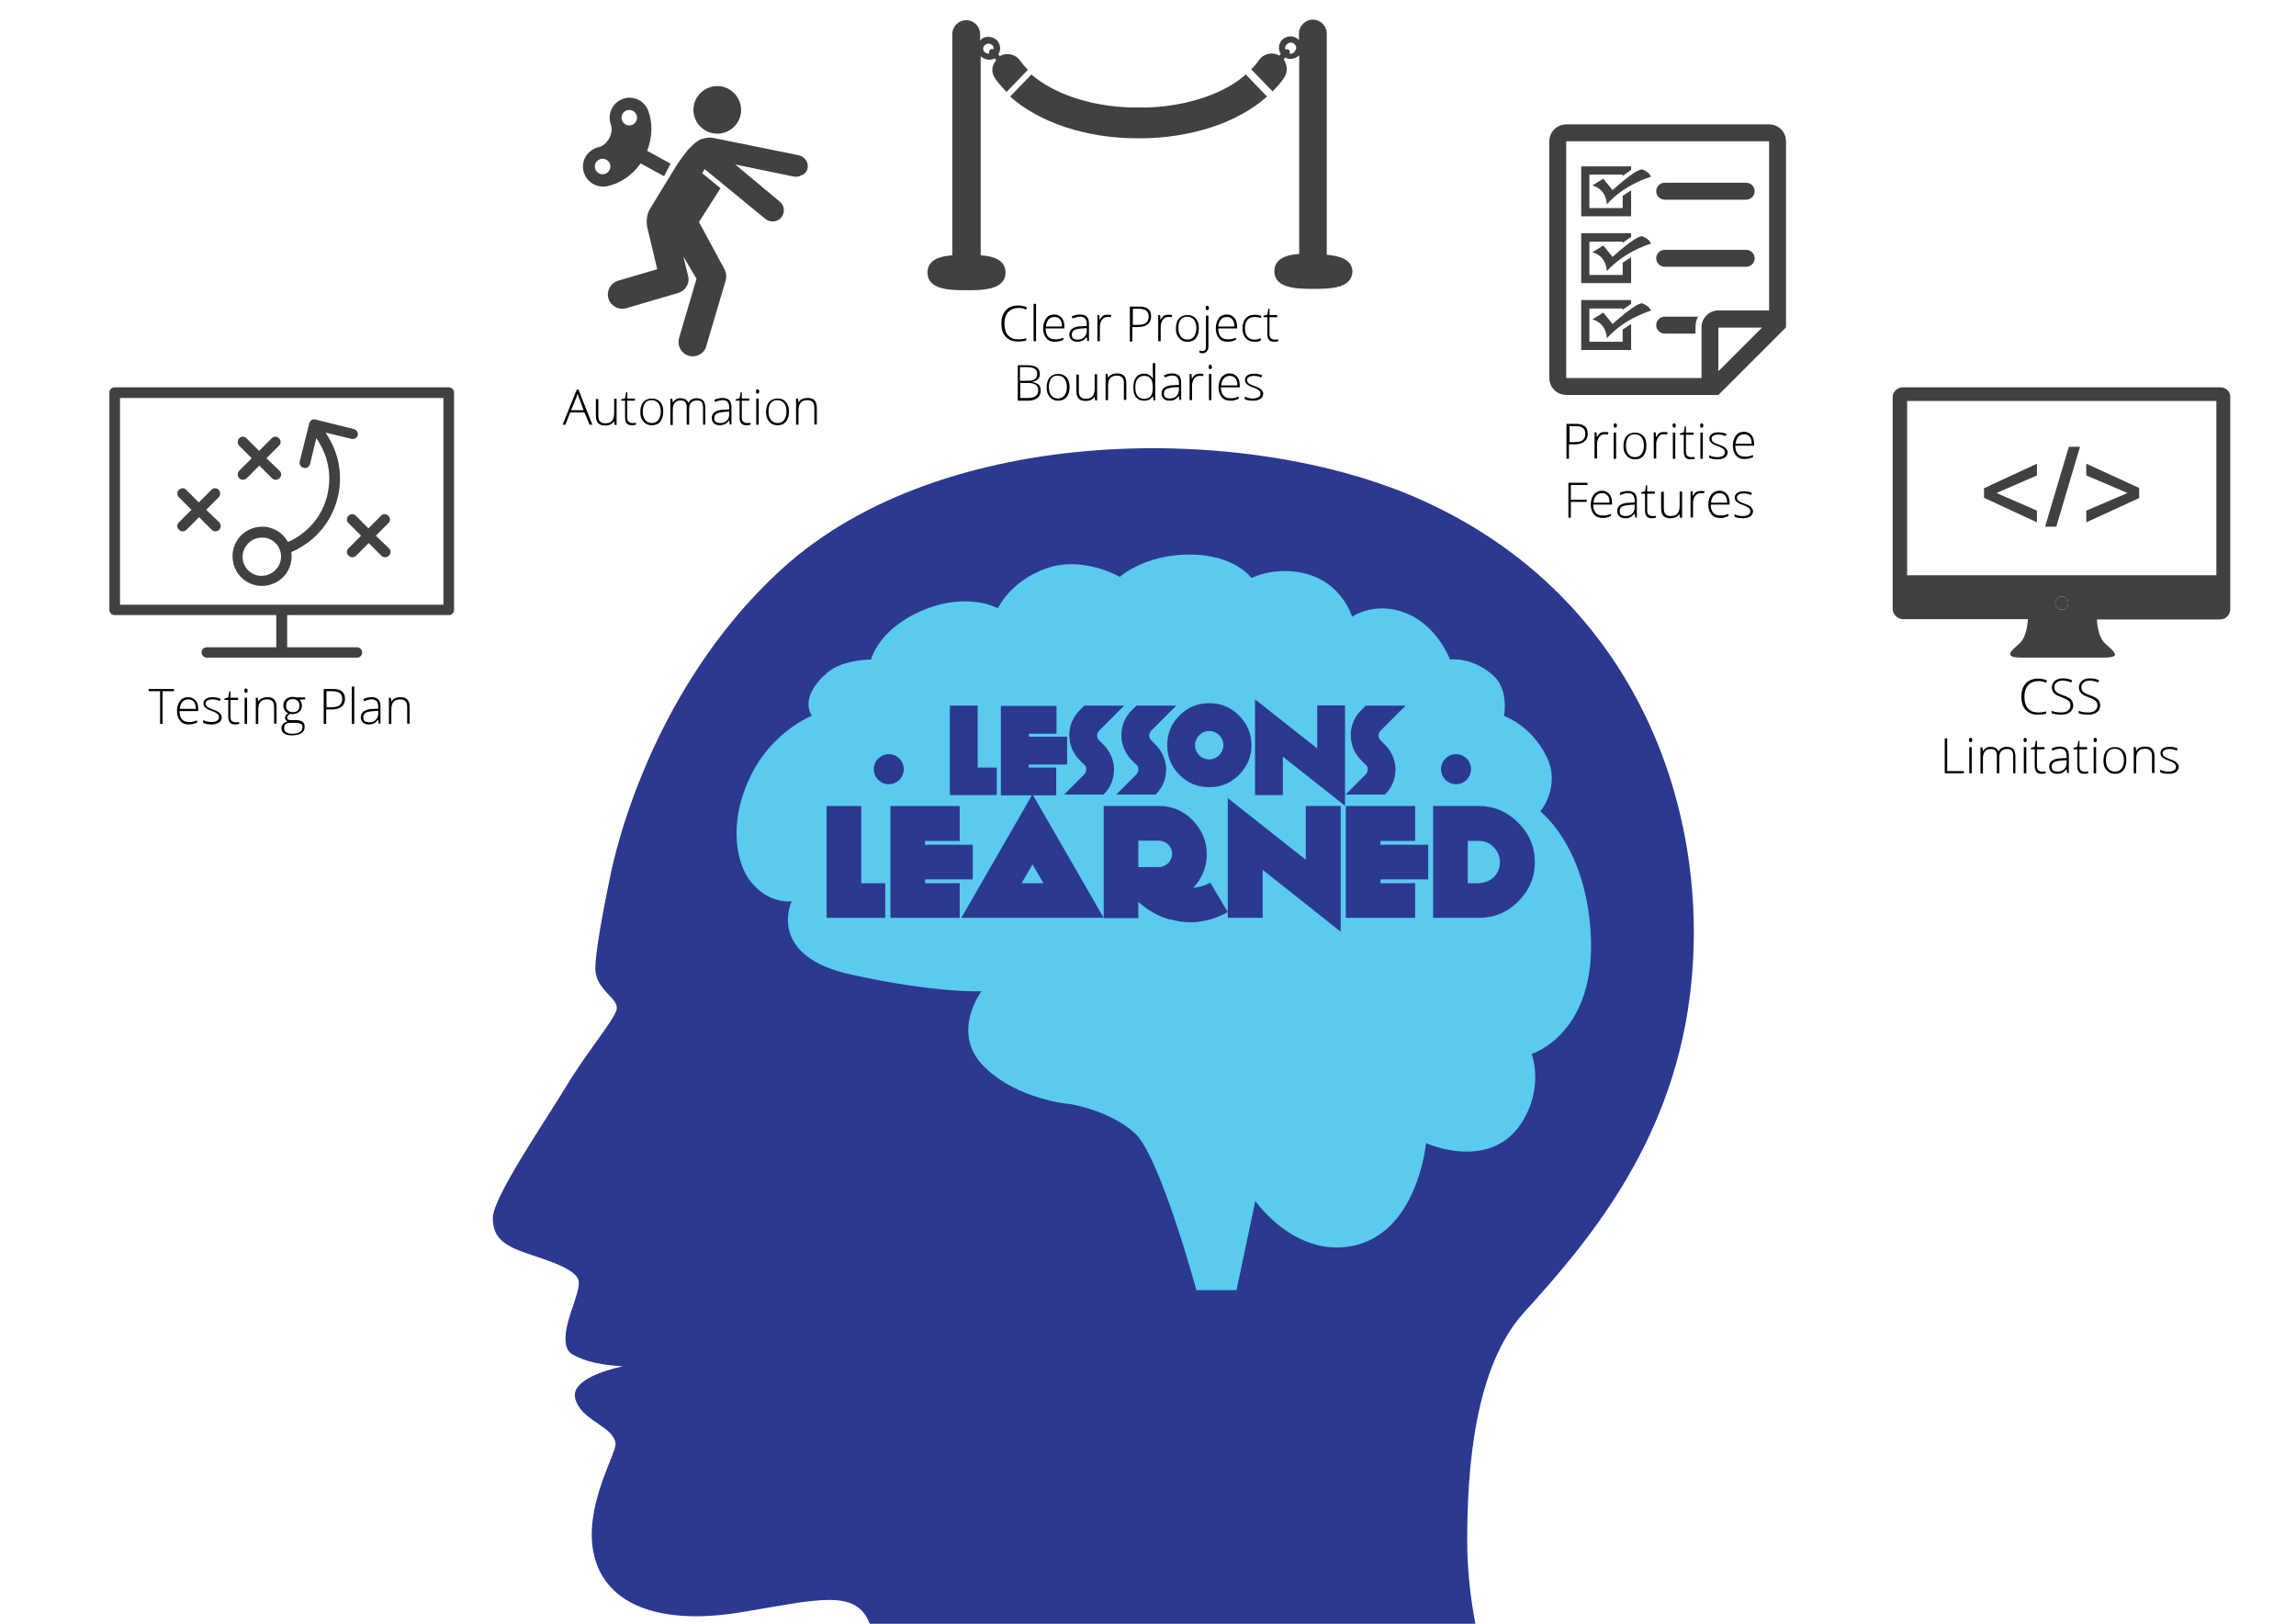 <?xml version="1.0" encoding="utf-8"?>
<!-- Generator: Adobe Illustrator 17.1.0, SVG Export Plug-In . SVG Version: 6.00 Build 0)  -->
<!DOCTYPE svg PUBLIC "-//W3C//DTD SVG 1.1//EN" "http://www.w3.org/Graphics/SVG/1.1/DTD/svg11.dtd">
<svg version="1.1" id="Layer_1" xmlns="http://www.w3.org/2000/svg" xmlns:xlink="http://www.w3.org/1999/xlink" x="0px" y="0px"
	 viewBox="0 0 841.9 595.3" enable-background="new 0 0 841.9 595.3" xml:space="preserve">
<ellipse fill="#5BCAEF" cx="417.3" cy="353.1" rx="178.9" ry="176"/>
<path fill="#2B3990" d="M318.9,595.3H541c-1.8-9.4-3-19.6-3-30.5c0-25.6,2.5-63.5,20.9-83.7c23-25.3,53.5-61.1,60.6-114.9
	c8.8-66.9-18.3-147.1-98.5-183c-63.4-28.4-175.3-28.4-234.3,25.4c-51.5,46.9-63.1,113.5-63.1,113.5s-5.3,24.7-5.3,33
	c0,7.9,8.8,10.9,7.8,15c-1,4-10.9,15.6-18.5,28.2c-7.6,12.6-26.9,40.7-26.9,48.2c0,7.6,4.5,10.4,13.6,13.4c9.1,3,16.1,5.5,17.7,9.1
	c1.5,3.5-4.3,13.6-4.6,20.8c-0.3,6.1,2,6.8,6.6,8.6c5.7,2.2,14.5,2.5,14.5,2.5s-19.5,3.7-17.6,11.7c2,8.3,13.8,10,14.8,16.5
	c0.5,3.3-9.9,20-8.6,36.4c1.8,21.3,22,30.8,54,25.7C299.6,586.5,314,582.2,318.9,595.3z M290.3,330.4c0,0-8.3,1.4-15.2-7.4
	c-4.9-6.2-8.5-21.4,0.5-39.2c8-15.9,22.1-21.4,22.1-21.4s-5.2-6.6,5.8-15.9c5.7-4.8,15.9-4.7,15.9-4.7s2.5-10.6,17.7-17.5
	c17.3-7.8,28.8-1.3,28.8-1.3s4.6-10.1,18-14.7c13.4-4.6,26.7,3.2,26.7,3.2s9-8.2,25.6-8.2c16.6,0,22.7,8.6,22.7,8.6s10-5.1,22.1-0.9
	c11.5,4,14.8,15.1,14.8,15.1s8.3-5.9,19.8-1.3c11.5,4.6,16.1,17,16.1,17s7.9-1.2,15.8,5.8c5.9,5.2,4,14.9,4,14.9s9.8,3.2,15.6,14.9
	c5.4,10.9-2.3,20.1-2.3,20.1s16.1,12,18.4,43.3c2.8,38.2-21.6,45.6-21.6,45.6s4.8,12.1-3.7,25.3c-11.6,18-35,7.4-35,7.4
	s-3.1,33.5-27.6,37.8c-21,3.7-35-16.6-35-16.6l-6.9,32.7h-14.7c0,0-13.4-49.3-22.6-57.6c-9.2-8.3-23.5-10.6-23.5-10.6
	s-19.3-1.4-31.8-13.8c-12.4-12.4-0.9-27.6-0.9-27.6s-15.7,0.9-47.4-6C280.6,350.6,290.3,330.4,290.3,330.4z"/>
<g>
	<g>
		<path fill="#2B3990" d="M365.5,291.5h-17.2v-32.8h10.2v22.7h7V291.5z"/>
		<path fill="#2B3990" d="M391.2,280.3h-14v1.1h10.1v10.2H367v-32.8h20.4v10.2h-10.1v1.1h14V280.3z"/>
		<path fill="#2B3990" d="M412.2,258.7l-9.1,9.1c-0.4,0.4-0.6,1-0.8,1.5v0.3c0,0.7,0.2,1.4,0.8,1.9l1.6,1.6c2.4,2.4,3.6,5.4,3.8,8.5
			v0.5c0,3.3-1.2,6.6-3.8,9.1l-0.1,0.1h-14.4l7.3-7.3c0.5-0.5,0.8-1.2,0.8-1.9v-0.3c0-0.6-0.3-1.2-0.8-1.5l-1.6-1.6
			c-2.5-2.5-3.8-5.8-3.8-9.1V269c0.1-3.1,1.4-6.2,3.7-8.5l1.8-1.8H412.2z"/>
		<path fill="#2B3990" d="M431.3,258.7l-9.1,9.1c-0.4,0.4-0.6,1-0.8,1.5v0.3c0,0.7,0.2,1.4,0.8,1.9l1.6,1.6c2.4,2.4,3.6,5.4,3.8,8.5
			v0.5c0,3.3-1.2,6.6-3.8,9.1l-0.1,0.1h-14.4l7.3-7.3c0.5-0.5,0.8-1.2,0.8-1.9v-0.3c0-0.6-0.3-1.2-0.8-1.5l-1.6-1.6
			c-2.5-2.5-3.8-5.8-3.8-9.1V269c0.1-3.1,1.4-6.2,3.7-8.5l1.8-1.8H431.3z"/>
		<path fill="#2B3990" d="M454.3,284.1c-3,3-6.6,4.5-10.9,4.5s-7.9-1.5-10.9-4.5s-4.5-6.6-4.5-10.9s1.5-7.9,4.5-10.9
			s6.6-4.5,10.9-4.5s7.9,1.5,10.9,4.5c3,3,4.6,6.6,4.6,10.9S457.3,281.1,454.3,284.1z M443.4,268c-2.9,0-5.2,2.4-5.2,5.2
			c0,2.9,2.3,5.2,5.2,5.2c2.9,0,5.2-2.4,5.2-5.2C448.6,270.3,446.2,268,443.4,268z"/>
		<path fill="#2B3990" d="M493.3,295.5l-22.9-18.1v14.1h-10.2v-35.1l22.8,18v-15.8h10.2V295.5z"/>
		<path fill="#2B3990" d="M515.4,258.7l-9.1,9.1c-0.4,0.4-0.6,1-0.8,1.5v0.3c0,0.7,0.2,1.4,0.8,1.9l1.6,1.6c2.4,2.4,3.6,5.4,3.8,8.5
			v0.5c0,3.3-1.2,6.6-3.8,9.1l-0.1,0.1h-14.4l7.3-7.3c0.5-0.5,0.8-1.2,0.8-1.9v-0.3c0-0.6-0.3-1.2-0.8-1.5l-1.6-1.6
			c-2.5-2.5-3.8-5.8-3.8-9.1V269c0.1-3.1,1.4-6.2,3.7-8.5l1.8-1.8H515.4z"/>
		<path fill="#2B3990" d="M324.6,336.5h-21.5v-41h12.7v28.3h8.8V336.5z"/>
		<path fill="#2B3990" d="M356.7,322.4h-17.5v1.4h12.7v12.7h-25.4v-41h25.4v12.8h-12.7v1.4h17.5V322.4z"/>
		<path fill="#2B3990" d="M352.5,336.5l26.1-45.3l26.1,45.3H352.5z M382.6,323.8l-4-6.9l-4,6.9H382.6z"/>
		<path fill="#2B3990" d="M450.2,334.4c-3.4,1.9-7,3.1-10.6,3.5c-1,0.2-2.1,0.2-3.1,0.2c-2.4,0-4.8-0.3-7.1-1l-0.1,0.1
			c-4.3-1.1-8.4-3.4-11.8-6.5h-0.1v5.9h-12.7v-41.1h20.2c4.9,0,9,1.7,12.4,5.2s5.2,7.6,5.2,12.5c0,4.8-1.9,9.1-5,12.3
			c2.2-0.2,4.3-0.8,6.3-1.9L450.2,334.4z M424.9,308.2h-7.5v9.7h7.5c2.6,0,4.9-2.2,4.9-4.9C429.8,310.4,427.6,308.2,424.9,308.2z"/>
		<path fill="#2B3990" d="M491.5,341.5L463,318.9v17.6h-12.8v-43.9l28.6,22.6v-19.7h12.8V341.5z"/>
		<path fill="#2B3990" d="M523.7,322.4h-17.5v1.4h12.7v12.7h-25.4v-41h25.4v12.8h-12.7v1.4h17.5V322.4z"/>
		<path fill="#2B3990" d="M556.7,330.5c-4,4-8.8,6-14.5,6h-16.7v-41h16.7c5.6,0,10.4,2,14.5,6.1c4,4,6.1,8.8,6.1,14.5
			C562.8,321.7,560.7,326.5,556.7,330.5z M550,316.1c0-2-0.7-3.8-2.2-5.4c-1.4-1.6-3.3-2.4-5.6-2.4h-4v15.5h1.3
			c2.9,0.1,5.9,0.1,8.3-2.3C549.4,319.9,550,318,550,316.1z"/>
	</g>
	<g>
		<circle fill="#2B3990" cx="533.9" cy="282" r="5.5"/>
	</g>
	<g>
		<circle fill="#2B3990" cx="325.9" cy="282" r="5.5"/>
	</g>
</g>
<g>
	<g>
		<path fill="#414042" d="M648.7,45.6h-74.4c-3.4,0-6.2,2.8-6.2,6.2v86.8c0,3.4,2.8,6.2,6.2,6.2h55.8l24.8-24.8V51.8
			C654.9,48.4,652.2,45.6,648.7,45.6z M630.1,136.1v-16h16L630.1,136.1z M648.7,113.8h-18.6c-3.4,0-6.2,2.8-6.2,6.2v18.6h-49.6V51.8
			h74.4V113.8z"/>
		<g>
			<path fill="#414042" d="M607.3,70.1c0-1.7,1.4-3.1,3.1-3.1h29.9c1.7,0,3.1,1.4,3.1,3.1c0,1.7-1.4,3.1-3.1,3.1h-29.9
				C608.7,73.2,607.3,71.8,607.3,70.1z"/>
			<g>
				<path fill="#414042" d="M589.2,74.9c0,0,0-5.5-5.3-6.9l4-2.5l3.4,4.2c0,0,8-7.4,10.7-7.6c0,0,2.5,0.6,3.4,2.7
					C605.4,64.8,595.9,67.4,589.2,74.9z"/>
				<path fill="#414042" d="M598.1,62.3V61h-18.3v18.3h18.3v-9.5c-1,0.6-2,1.3-3.1,2v4.5h-12.2V64H595v0.5
					C596,63.8,597.1,63,598.1,62.3z"/>
			</g>
		</g>
		<g>
			<path fill="#414042" d="M607.3,94.7c0-1.7,1.4-3.1,3.1-3.1h29.9c1.7,0,3.1,1.4,3.1,3.1c0,1.7-1.4,3.1-3.1,3.1h-29.9
				C608.7,97.8,607.3,96.4,607.3,94.7z"/>
			<g>
				<path fill="#414042" d="M589.2,99.4c0,0,0-5.5-5.3-6.9l4-2.5l3.4,4.2c0,0,8-7.4,10.7-7.6c0,0,2.5,0.6,3.4,2.7
					C605.4,89.3,595.9,92,589.2,99.4z"/>
				<path fill="#414042" d="M598.1,86.9v-1.4h-18.3v18.3h18.3v-9.5c-1,0.6-2,1.3-3.1,2v4.5h-12.2V88.6H595v0.5
					C596,88.3,597.1,87.5,598.1,86.9z"/>
			</g>
		</g>
		<path fill="#414042" d="M589.2,124c0,0,0-5.5-5.3-6.9l4-2.5l3.4,4.2c0,0,8-7.4,10.7-7.6c0,0,2.5,0.6,3.4,2.7
			C605.4,113.9,595.9,116.5,589.2,124z"/>
		<path fill="#414042" d="M598.1,111.4v-1.4h-18.3v18.3h18.3v-9.5c-1,0.6-2,1.3-3.1,2v4.5h-12.2v-12.2H595v0.5
			C596,112.8,597.1,112.1,598.1,111.4z"/>
		<path fill="#414042" d="M622.6,116.1h-12.2c-1.7,0-3.1,1.4-3.1,3.1c0,1.7,1.4,3.1,3.1,3.1h11.3V120
			C621.7,118.6,622,117.3,622.6,116.1z"/>
	</g>
	<g>
		<path d="M582.2,159c0,1.2-0.4,2.2-1.3,2.9s-2,1-3.6,1h-2v5.3h-0.9v-12.8h3.1C580.7,155.3,582.2,156.5,582.2,159z M575.4,162.1h1.8
			c1.4,0,2.5-0.2,3.1-0.7s1-1.3,1-2.3c0-1-0.3-1.7-0.9-2.2s-1.6-0.7-2.8-0.7h-2.1V162.1z"/>
		<path d="M588.5,158.4c0.4,0,0.8,0,1.3,0.1l-0.2,0.8c-0.4-0.1-0.8-0.1-1.2-0.1c-0.8,0-1.5,0.3-2,1s-0.8,1.6-0.8,2.6v5.3h-0.9v-9.6
			h0.7l0.1,1.7h0.1c0.4-0.7,0.8-1.2,1.3-1.5S587.9,158.4,588.5,158.4z"/>
		<path d="M591.7,156c0-0.6,0.2-0.8,0.6-0.8c0.2,0,0.3,0.1,0.4,0.2c0.1,0.1,0.2,0.4,0.2,0.6c0,0.3-0.1,0.5-0.2,0.6
			c-0.1,0.2-0.2,0.2-0.4,0.2C591.8,156.8,591.7,156.5,591.7,156z M592.6,168.2h-0.9v-9.6h0.9V168.2z"/>
		<path d="M603.7,163.4c0,1.6-0.4,2.8-1.1,3.7s-1.8,1.3-3.1,1.3c-0.8,0-1.6-0.2-2.2-0.6s-1.1-1-1.5-1.7s-0.5-1.6-0.5-2.6
			c0-1.6,0.4-2.8,1.1-3.6s1.8-1.3,3.1-1.3c1.3,0,2.3,0.4,3.1,1.3C603.4,160.6,603.7,161.8,603.7,163.4z M596.2,163.4
			c0,1.3,0.3,2.3,0.9,3.1c0.6,0.7,1.4,1.1,2.4,1.1s1.9-0.4,2.4-1.1s0.9-1.8,0.9-3.1c0-1.3-0.3-2.3-0.9-3.1c-0.6-0.7-1.4-1.1-2.5-1.1
			s-1.9,0.4-2.4,1.1C596.5,161,596.2,162.1,596.2,163.4z"/>
		<path d="M610.2,158.4c0.4,0,0.8,0,1.3,0.1l-0.2,0.8c-0.4-0.1-0.8-0.1-1.2-0.1c-0.8,0-1.5,0.3-2,1s-0.8,1.6-0.8,2.6v5.3h-0.9v-9.6
			h0.7l0.1,1.7h0.1c0.4-0.7,0.8-1.2,1.3-1.5S609.5,158.4,610.2,158.4z"/>
		<path d="M613.3,156c0-0.6,0.2-0.8,0.6-0.8c0.2,0,0.3,0.1,0.4,0.2c0.1,0.1,0.2,0.4,0.2,0.6c0,0.3-0.1,0.5-0.2,0.6
			c-0.1,0.2-0.2,0.2-0.4,0.2C613.5,156.8,613.3,156.5,613.3,156z M614.3,168.2h-0.9v-9.6h0.9V168.2z"/>
		<path d="M620,167.6c0.6,0,1,0,1.4-0.1v0.7c-0.4,0.1-0.9,0.2-1.5,0.2c-0.8,0-1.5-0.2-1.9-0.7s-0.6-1.2-0.6-2.1v-6.2h-1.4v-0.5
			l1.4-0.4l0.4-2.2h0.4v2.3h2.8v0.8h-2.8v6c0,0.7,0.1,1.3,0.4,1.6S619.4,167.6,620,167.6z"/>
		<path d="M623.4,156c0-0.6,0.2-0.8,0.6-0.8c0.2,0,0.3,0.1,0.4,0.2c0.1,0.1,0.2,0.4,0.2,0.6c0,0.3-0.1,0.5-0.2,0.6
			c-0.1,0.2-0.2,0.2-0.4,0.2C623.6,156.8,623.4,156.5,623.4,156z M624.4,168.2h-0.9v-9.6h0.9V168.2z"/>
		<path d="M633.5,165.7c0,0.9-0.3,1.5-1,2s-1.6,0.7-2.8,0.7c-1.3,0-2.3-0.2-3-0.6v-0.9c1,0.5,2,0.7,3,0.7c0.9,0,1.7-0.2,2.1-0.5
			s0.7-0.7,0.7-1.3c0-0.5-0.2-0.9-0.6-1.2c-0.4-0.3-1-0.7-1.9-1c-1-0.3-1.6-0.6-2-0.9s-0.7-0.5-0.9-0.8s-0.3-0.7-0.3-1.1
			c0-0.7,0.3-1.3,0.9-1.7c0.6-0.4,1.4-0.6,2.5-0.6c1,0,2,0.2,2.9,0.6l-0.3,0.8c-0.9-0.4-1.8-0.6-2.6-0.6c-0.8,0-1.4,0.1-1.9,0.4
			s-0.7,0.6-0.7,1.1c0,0.5,0.2,0.9,0.5,1.2c0.4,0.3,1,0.6,2.1,1c0.9,0.3,1.5,0.6,1.9,0.8s0.7,0.5,0.9,0.8S633.5,165.3,633.5,165.7z"
			/>
		<path d="M639.8,168.3c-1.4,0-2.5-0.4-3.2-1.3c-0.8-0.9-1.2-2.1-1.2-3.6c0-1.5,0.4-2.7,1.1-3.7s1.8-1.4,3-1.4c1.1,0,2,0.4,2.7,1.2
			s1,1.9,1,3.2v0.7h-6.9c0,1.3,0.3,2.3,0.9,3c0.6,0.7,1.5,1,2.6,1c0.5,0,1,0,1.4-0.1c0.4-0.1,0.9-0.2,1.6-0.5v0.8
			c-0.5,0.2-1,0.4-1.5,0.5S640.4,168.3,639.8,168.3z M639.6,159.2c-0.9,0-1.7,0.3-2.2,0.9s-0.9,1.5-1,2.6h5.9c0-1.1-0.2-2-0.7-2.6
			S640.4,159.2,639.6,159.2z"/>
		<path d="M576,189.8h-0.9v-12.8h7v0.8H576v5.4h5.8v0.8H576V189.8z"/>
		<path d="M587.7,189.9c-1.4,0-2.5-0.4-3.2-1.3c-0.8-0.9-1.2-2.1-1.2-3.6c0-1.5,0.4-2.7,1.1-3.7c0.8-0.9,1.8-1.4,3-1.4
			c1.1,0,2,0.4,2.7,1.2s1,1.9,1,3.2v0.7h-6.9c0,1.3,0.3,2.3,0.9,3c0.6,0.7,1.5,1,2.6,1c0.5,0,1,0,1.4-0.1c0.4-0.1,0.9-0.2,1.6-0.5
			v0.8c-0.5,0.2-1,0.4-1.5,0.5C588.8,189.9,588.3,189.9,587.7,189.9z M587.5,180.8c-0.9,0-1.7,0.3-2.2,0.9c-0.6,0.6-0.9,1.5-1,2.6
			h5.9c0-1.1-0.2-2-0.7-2.6C589,181.1,588.3,180.8,587.5,180.8z"/>
		<path d="M599.6,189.8l-0.2-1.5h-0.1c-0.5,0.6-1,1.1-1.5,1.3c-0.5,0.3-1.1,0.4-1.8,0.4c-0.9,0-1.7-0.2-2.2-0.7s-0.8-1.1-0.8-2
			c0-0.9,0.4-1.7,1.2-2.2s1.9-0.8,3.4-0.8l1.8-0.1v-0.6c0-0.9-0.2-1.6-0.6-2.1s-1-0.7-1.8-0.7c-0.9,0-1.8,0.2-2.8,0.7l-0.3-0.8
			c1-0.5,2.1-0.7,3.1-0.7c1,0,1.8,0.3,2.4,0.8c0.5,0.5,0.8,1.4,0.8,2.5v6.4H599.6z M596.1,189.2c1,0,1.8-0.3,2.4-0.9
			c0.6-0.6,0.9-1.4,0.9-2.4v-0.9l-1.7,0.1c-1.3,0.1-2.3,0.3-2.9,0.6c-0.6,0.4-0.9,0.9-0.9,1.7c0,0.6,0.2,1.1,0.5,1.4
			C594.9,189,595.4,189.2,596.1,189.2z"/>
		<path d="M605.8,189.2c0.6,0,1,0,1.4-0.1v0.7c-0.4,0.1-0.9,0.2-1.5,0.2c-0.8,0-1.5-0.2-1.9-0.7s-0.6-1.2-0.6-2.1V181h-1.4v-0.5
			l1.4-0.4l0.4-2.2h0.4v2.3h2.8v0.8h-2.8v6c0,0.7,0.1,1.3,0.4,1.6S605.3,189.2,605.8,189.2z"/>
		<path d="M610.1,180.2v6.2c0,1,0.2,1.7,0.6,2.1s1,0.7,1.9,0.7c1.1,0,2-0.3,2.5-0.9c0.5-0.6,0.8-1.5,0.8-2.8v-5.3h0.9v9.6H616
			l-0.2-1.3h-0.1c-0.6,1-1.7,1.5-3.3,1.5c-2.2,0-3.3-1.2-3.3-3.5v-6.2H610.1z"/>
		<path d="M623.7,180c0.4,0,0.8,0,1.3,0.1l-0.2,0.8c-0.4-0.1-0.8-0.1-1.2-0.1c-0.8,0-1.5,0.3-2,1s-0.8,1.6-0.8,2.6v5.3h-0.9v-9.6
			h0.7l0.1,1.7h0.1c0.4-0.7,0.8-1.2,1.3-1.5C622.5,180.2,623.1,180,623.7,180z"/>
		<path d="M630.8,189.9c-1.4,0-2.5-0.4-3.2-1.3c-0.8-0.9-1.2-2.1-1.2-3.6c0-1.5,0.4-2.7,1.1-3.7c0.8-0.9,1.8-1.4,3-1.4
			c1.1,0,2,0.4,2.7,1.2s1,1.9,1,3.2v0.7h-6.9c0,1.3,0.3,2.3,0.9,3c0.6,0.7,1.5,1,2.6,1c0.5,0,1,0,1.4-0.1c0.4-0.1,0.9-0.2,1.6-0.5
			v0.8c-0.5,0.2-1,0.4-1.5,0.5C631.9,189.9,631.4,189.9,630.8,189.9z M630.6,180.8c-0.9,0-1.7,0.3-2.2,0.9c-0.6,0.6-0.9,1.5-1,2.6
			h5.9c0-1.1-0.2-2-0.7-2.6C632.1,181.1,631.4,180.8,630.6,180.8z"/>
		<path d="M642.8,187.3c0,0.9-0.3,1.5-1,2s-1.6,0.7-2.8,0.7c-1.3,0-2.3-0.2-3-0.6v-0.9c1,0.5,2,0.7,3,0.7c0.9,0,1.7-0.2,2.1-0.5
			c0.5-0.3,0.7-0.7,0.7-1.3c0-0.5-0.2-0.9-0.6-1.2c-0.4-0.3-1-0.7-1.9-1c-1-0.3-1.6-0.6-2-0.9c-0.4-0.2-0.7-0.5-0.9-0.8
			c-0.2-0.3-0.3-0.7-0.3-1.1c0-0.7,0.3-1.3,0.9-1.7c0.6-0.4,1.4-0.6,2.5-0.6c1,0,2,0.2,2.9,0.6l-0.3,0.8c-0.9-0.4-1.8-0.6-2.6-0.6
			c-0.8,0-1.4,0.1-1.9,0.4s-0.7,0.6-0.7,1.1c0,0.5,0.2,0.9,0.5,1.2c0.4,0.3,1,0.6,2.1,1c0.9,0.3,1.5,0.6,1.9,0.8s0.7,0.5,0.9,0.8
			S642.8,186.9,642.8,187.3z"/>
	</g>
</g>
<g>
	<g>
		<g>
			<g>
				<path fill="#414042" d="M129.7,157.3l-14-3.5c-1-0.3-2.1,0.4-2.3,1.4l-3.5,14c-0.3,1,0.4,2.1,1.4,2.3c0.2,0,0.3,0.1,0.5,0.1
					c0.9,0,1.7-0.6,1.9-1.5l2.3-9.5l1.1,1.8c3.5,5.8,4.5,12.6,2.9,19.2c-1.6,6.6-5.7,12.1-11.5,15.6c-0.9,0.6-1.9,1.1-2.9,1.5
					c-1.5-2.7-4.1-4.7-7.3-5.4c-0.7-0.2-1.5-0.2-2.2-0.2c-5.1,0-9.6,3.6-10.6,8.6c-0.6,2.8,0,5.8,1.5,8.2c1.6,2.4,4,4.1,6.9,4.7
					c0.7,0.2,1.5,0.2,2.2,0.2c5.1,0,9.6-3.6,10.6-8.6c0.3-1.3,0.3-2.6,0.1-3.8c1.3-0.5,2.5-1.2,3.7-1.9c6.7-4,11.4-10.4,13.3-18
					c1.9-7.6,0.7-15.4-3.3-22.1l-1.1-1.8l9.5,2.3c1,0.3,2.1-0.4,2.3-1.4C131.4,158.6,130.8,157.6,129.7,157.3z M102.9,205.5
					c-0.7,3.2-3.6,5.6-6.9,5.6c-0.5,0-1,0-1.5-0.1c-1.8-0.4-3.4-1.5-4.4-3c-1-1.6-1.4-3.5-1-5.3c0.7-3.2,3.6-5.6,6.9-5.6
					c0.5,0,1,0,1.5,0.1C101.3,198,103.7,201.7,102.9,205.5z"/>
			</g>
		</g>
		<g>
			<path fill="#414042" d="M142.6,201c0.8,0.7,0.8,2,0,2.7c-0.4,0.4-0.9,0.6-1.4,0.6c-0.5,0-1-0.2-1.4-0.6l-4.6-4.6l-4.6,4.6
				c-0.4,0.4-0.9,0.6-1.4,0.6c-0.5,0-1-0.2-1.4-0.6c-0.8-0.7-0.8-2,0-2.7l4.6-4.6l-4.6-4.6c-0.8-0.7-0.8-2,0-2.7
				c0.7-0.8,2-0.8,2.7,0l4.6,4.6l4.6-4.6c0.7-0.8,2-0.8,2.7,0c0.8,0.7,0.8,2,0,2.7l-4.6,4.6L142.6,201z"/>
			<path fill="#414042" d="M102.5,172.6c0.8,0.7,0.8,2,0,2.7c-0.4,0.4-0.9,0.6-1.4,0.6s-1-0.2-1.4-0.6l-4.6-4.6l-4.6,4.6
				c-0.4,0.4-0.9,0.6-1.4,0.6c-0.5,0-1-0.2-1.4-0.6c-0.7-0.7-0.7-2,0-2.7l4.6-4.6l-4.6-4.6c-0.7-0.7-0.7-2,0-2.7
				c0.8-0.8,2-0.8,2.7,0l4.6,4.6l4.6-4.6c0.8-0.8,2-0.8,2.7,0c0.8,0.7,0.8,2,0,2.7l-4.6,4.6L102.5,172.6z"/>
			<path fill="#414042" d="M80.4,191.5c0.7,0.7,0.7,2,0,2.7c-0.4,0.4-0.9,0.6-1.4,0.6c-0.5,0-1-0.2-1.4-0.6l-4.6-4.6l-4.6,4.6
				c-0.4,0.4-0.9,0.6-1.4,0.6s-1-0.2-1.4-0.6c-0.8-0.7-0.8-2,0-2.7l4.6-4.6l-4.6-4.6c-0.8-0.7-0.8-2,0-2.7c0.8-0.8,2-0.8,2.7,0
				l4.6,4.6l4.6-4.6c0.8-0.8,2-0.8,2.7,0c0.7,0.7,0.7,2,0,2.7l-4.6,4.6L80.4,191.5z"/>
		</g>
		<g>
			<path fill="#414042" d="M164.5,142H42c-1.1,0-1.9,0.9-1.9,1.9v79.7c0,1.1,0.9,1.9,1.9,1.9h59.3v11.8H75.8c-1.1,0-1.9,0.9-1.9,1.9
				s0.9,1.9,1.9,1.9h55.1c1.1,0,1.9-0.9,1.9-1.9c0-1.1-0.9-1.9-1.9-1.9h-25.6v-11.8h59.3c1.1,0,1.9-0.9,1.9-1.9v-79.7
				C166.5,142.9,165.6,142,164.5,142z M162.6,221.7H44v-75.8h118.6V221.7z"/>
		</g>
	</g>
	<g>
		<path d="M59.6,265.4h-0.9v-12h-4.2v-0.8h9.3v0.8h-4.2V265.4z"/>
		<path d="M69.3,265.6c-1.4,0-2.5-0.4-3.2-1.3c-0.8-0.9-1.2-2.1-1.2-3.6c0-1.5,0.4-2.7,1.1-3.7s1.8-1.4,3-1.4c1.1,0,2,0.4,2.7,1.2
			s1,1.9,1,3.2v0.7h-6.9c0,1.3,0.3,2.3,0.9,3c0.6,0.7,1.5,1,2.6,1c0.5,0,1,0,1.4-0.1c0.4-0.1,0.9-0.2,1.6-0.5v0.8
			c-0.5,0.2-1,0.4-1.5,0.5S69.9,265.6,69.3,265.6z M69.1,256.4c-0.9,0-1.7,0.3-2.2,0.9s-0.9,1.5-1,2.6h5.9c0-1.1-0.2-2-0.7-2.6
			S69.9,256.4,69.1,256.4z"/>
		<path d="M81.3,262.9c0,0.9-0.3,1.5-1,2s-1.6,0.7-2.8,0.7c-1.3,0-2.3-0.2-3-0.6V264c1,0.5,2,0.7,3,0.7c0.9,0,1.7-0.2,2.1-0.5
			s0.7-0.7,0.7-1.3c0-0.5-0.2-0.9-0.6-1.2c-0.4-0.3-1-0.7-1.9-1c-1-0.3-1.6-0.6-2-0.9s-0.7-0.5-0.9-0.8s-0.3-0.7-0.3-1.1
			c0-0.7,0.3-1.3,0.9-1.7c0.6-0.4,1.4-0.6,2.5-0.6c1,0,2,0.2,2.9,0.6l-0.3,0.8c-0.9-0.4-1.8-0.6-2.6-0.6c-0.8,0-1.4,0.1-1.9,0.4
			s-0.7,0.6-0.7,1.1c0,0.5,0.2,0.9,0.5,1.2c0.4,0.3,1,0.6,2.1,1c0.9,0.3,1.5,0.6,1.9,0.8s0.7,0.5,0.9,0.8S81.3,262.5,81.3,262.9z"/>
		<path d="M86.3,264.8c0.6,0,1,0,1.4-0.1v0.7c-0.4,0.1-0.9,0.2-1.5,0.2c-0.8,0-1.5-0.2-1.9-0.7s-0.6-1.2-0.6-2.1v-6.2h-1.4v-0.5
			l1.4-0.4l0.4-2.2h0.4v2.3h2.8v0.8h-2.8v6c0,0.7,0.1,1.3,0.4,1.6S85.7,264.8,86.3,264.8z"/>
		<path d="M89.6,253.2c0-0.6,0.2-0.8,0.6-0.8c0.2,0,0.3,0.1,0.4,0.2c0.1,0.1,0.2,0.4,0.2,0.6c0,0.3-0.1,0.5-0.2,0.6
			c-0.1,0.2-0.2,0.2-0.4,0.2C89.8,254,89.6,253.7,89.6,253.2z M90.6,265.4h-0.9v-9.6h0.9V265.4z"/>
		<path d="M100.5,265.4v-6.2c0-1-0.2-1.7-0.6-2.1s-1-0.7-1.9-0.7c-1.1,0-2,0.3-2.5,0.9c-0.5,0.6-0.8,1.5-0.8,2.8v5.3h-0.9v-9.6h0.7
			l0.2,1.3h0.1c0.6-1,1.7-1.5,3.3-1.5c2.2,0,3.3,1.2,3.3,3.5v6.2H100.5z"/>
		<path d="M111.9,255.8v0.6l-2,0.1c0.5,0.7,0.8,1.4,0.8,2.2c0,0.9-0.3,1.7-0.9,2.2s-1.4,0.9-2.5,0.9c-0.4,0-0.7,0-0.9-0.1
			c-0.3,0.2-0.6,0.4-0.8,0.6s-0.3,0.5-0.3,0.8c0,0.3,0.1,0.5,0.3,0.7s0.6,0.2,1.2,0.2h1.7c1,0,1.8,0.2,2.4,0.6s0.8,1,0.8,1.9
			c0,1-0.4,1.8-1.2,2.3c-0.8,0.5-2,0.8-3.5,0.8c-1.2,0-2.1-0.2-2.8-0.7c-0.7-0.5-1-1.1-1-1.9c0-0.7,0.2-1.2,0.6-1.6s1-0.7,1.7-0.9
			c-0.3-0.1-0.5-0.3-0.7-0.5s-0.3-0.5-0.3-0.8c0-0.6,0.4-1.2,1.2-1.7c-0.6-0.2-1-0.6-1.3-1.1s-0.5-1.1-0.5-1.7c0-1,0.3-1.7,0.9-2.3
			c0.6-0.6,1.4-0.9,2.5-0.9c0.6,0,1.1,0.1,1.5,0.2H111.9z M104.2,267c0,1.3,1,2,2.9,2c2.5,0,3.8-0.8,3.8-2.4c0-0.6-0.2-1-0.6-1.2
			s-1-0.4-1.9-0.4h-1.6C105,264.9,104.2,265.6,104.2,267z M104.9,258.8c0,0.7,0.2,1.3,0.7,1.7c0.4,0.4,1,0.6,1.8,0.6
			c0.8,0,1.4-0.2,1.8-0.6s0.6-1,0.6-1.8c0-0.8-0.2-1.4-0.7-1.8s-1-0.6-1.8-0.6c-0.8,0-1.4,0.2-1.8,0.7
			C105.1,257.4,104.9,258,104.9,258.8z"/>
		<path d="M126.5,256.2c0,1.2-0.4,2.2-1.3,2.9s-2,1-3.6,1h-2v5.3h-0.9v-12.8h3.1C125,252.5,126.5,253.8,126.5,256.2z M119.6,259.3
			h1.8c1.4,0,2.5-0.2,3.1-0.7s1-1.3,1-2.3c0-1-0.3-1.7-0.9-2.2s-1.6-0.7-2.8-0.7h-2.1V259.3z"/>
		<path d="M129.9,265.4h-0.9v-13.7h0.9V265.4z"/>
		<path d="M138.9,265.4l-0.2-1.5h-0.1c-0.5,0.6-1,1.1-1.5,1.3s-1.1,0.4-1.8,0.4c-0.9,0-1.7-0.2-2.2-0.7s-0.8-1.1-0.8-2
			c0-0.9,0.4-1.7,1.2-2.2s1.9-0.8,3.4-0.8l1.8-0.1v-0.6c0-0.9-0.2-1.6-0.6-2.1s-1-0.7-1.8-0.7c-0.9,0-1.8,0.2-2.8,0.7l-0.3-0.8
			c1-0.5,2.1-0.7,3.1-0.7c1,0,1.8,0.3,2.4,0.8c0.5,0.5,0.8,1.4,0.8,2.5v6.4H138.9z M135.4,264.8c1,0,1.8-0.3,2.4-0.9
			c0.6-0.6,0.9-1.4,0.9-2.4v-0.9l-1.7,0.1c-1.3,0.1-2.3,0.3-2.9,0.6c-0.6,0.4-0.9,0.9-0.9,1.7c0,0.6,0.2,1.1,0.5,1.4
			C134.2,264.6,134.7,264.8,135.4,264.8z"/>
		<path d="M149.3,265.4v-6.2c0-1-0.2-1.7-0.6-2.1s-1-0.7-1.9-0.7c-1.1,0-2,0.3-2.5,0.9c-0.5,0.6-0.8,1.5-0.8,2.8v5.3h-0.9v-9.6h0.7
			l0.2,1.3h0.1c0.6-1,1.7-1.5,3.3-1.5c2.2,0,3.3,1.2,3.3,3.5v6.2H149.3z"/>
	</g>
</g>
<g>
	<g>
		<path fill="#414042" d="M486.5,93.4V12.3c0-2.8-2.3-5.1-5.1-5.1c-2.8,0-5.1,2.3-5.1,5.1v2.5c0-0.2-0.2-0.2-0.2-0.3
			c-0.8-0.7-1.8-1.2-2.8-1.2c-1.2,0-2.3,0.5-3.2,1.3c-1.3,1.5-1.5,3.5-0.5,5.1l-0.5,0.7l0,0c-2.5-1.5-5.8-0.8-7.5,1.7
			c-0.8,1.2-1.7,2.3-2.8,3.3l7.8,8.1c1.7-1.7,3.2-3.3,4.3-5.1c1.3-2,1.2-4.6-0.2-6.6l0,0l0.5-0.7c0.7,0.3,1.3,0.5,2,0.5
			c1.2,0,2.3-0.5,3.2-1.3l0,0v72.8c-4.6,0.3-9.1,1.7-9.1,6.3c0,6.5,8.6,6.5,14.3,6.5s14.3,0,14.3-6.5
			C495.7,95.1,491.2,93.8,486.5,93.4z M474.6,19.1c-0.5,0.5-1.2,0.7-1.8,0.5c0.2-0.5,0.2-1-0.2-1.3c-0.3-0.3-1-0.3-1.3-0.2
			c-0.2-0.7,0-1.3,0.5-1.8c0.3-0.3,0.8-0.7,1.5-0.7c0.5,0,1,0.2,1.3,0.5c0.3,0.3,0.7,0.8,0.7,1.3C475.3,18.1,474.9,18.6,474.6,19.1z
			"/>
		<path fill="#414042" d="M420.8,39.4L420.8,39.4c-1,0-2,0-3.2,0c-1,0-2,0-3.2,0l0,0c-14.8-0.5-28.2-5.1-36.2-12.1l-7.8,8.1
			c10.6,9.5,27.9,15.3,46.6,15.3c0.2,0,0.3,0,0.5,0s0.3,0,0.5,0c18.7,0,36-5.8,46.6-15.3l-7.8-8.1C449.1,34.2,435.6,38.9,420.8,39.4
			z"/>
		<path fill="#414042" d="M364.8,28.6c1.2,1.8,2.7,3.5,4.3,5.1l7.8-8.1c-1-1-2-2.2-2.8-3.3c-1.7-2.5-5-3.2-7.5-1.7l0,0l-0.5-0.7
			c1-1.7,0.8-3.6-0.5-5.1c-0.8-0.8-2-1.3-3.2-1.3c-1,0-2.2,0.3-2.8,1.2c-0.2,0.2-0.2,0.2-0.2,0.3v-2.5c0-2.8-2.3-5.1-5.1-5.1
			c-2.8,0-5.1,2.3-5.1,5.1v81.1c-4.6,0.3-9.1,1.7-9.1,6.3c0,6.5,8.6,6.5,14.3,6.5c5.6,0,14.3,0,14.3-6.5c0-4.6-4.5-6-9.1-6.3v-73
			l0,0c0.8,0.8,2,1.3,3.2,1.3c0.7,0,1.3-0.2,2-0.5l0.5,0.7l0,0C363.6,23.9,363.4,26.6,364.8,28.6z M364.3,18.1
			c-0.5-0.3-1-0.2-1.3,0.2s-0.5,0.8-0.2,1.3c-0.7,0.2-1.3-0.2-1.8-0.5c-0.3-0.3-0.5-0.8-0.5-1.3s0.2-1,0.7-1.3
			c0.3-0.3,0.8-0.5,1.3-0.5c0.5,0,1,0.2,1.5,0.7C364.3,17,364.4,17.6,364.3,18.1z"/>
	</g>
	<g>
		<path d="M373.5,112.9c-1.6,0-2.9,0.5-3.8,1.5s-1.4,2.4-1.4,4.2c0,1.8,0.4,3.3,1.3,4.3s2.1,1.5,3.7,1.5c1.1,0,2.1-0.1,3-0.4v0.8
			c-0.8,0.3-1.9,0.4-3.2,0.4c-1.8,0-3.2-0.6-4.3-1.7s-1.6-2.8-1.6-4.9c0-1.3,0.2-2.5,0.7-3.5c0.5-1,1.2-1.8,2.1-2.3s2-0.8,3.2-0.8
			c1.3,0,2.4,0.2,3.4,0.7l-0.4,0.8C375.5,113.1,374.6,112.9,373.5,112.9z"/>
		<path d="M379.9,125.1H379v-13.7h0.9V125.1z"/>
		<path d="M386.9,125.3c-1.4,0-2.5-0.4-3.2-1.3c-0.8-0.9-1.2-2.1-1.2-3.6c0-1.5,0.4-2.7,1.1-3.7s1.8-1.4,3-1.4c1.1,0,2,0.4,2.7,1.2
			s1,1.9,1,3.2v0.7h-6.9c0,1.3,0.3,2.3,0.9,3c0.6,0.7,1.5,1,2.6,1c0.5,0,1,0,1.4-0.1c0.4-0.1,0.9-0.2,1.6-0.5v0.8
			c-0.5,0.2-1,0.4-1.5,0.5S387.5,125.3,386.9,125.3z M386.7,116.2c-0.9,0-1.7,0.3-2.2,0.9s-0.9,1.5-1,2.6h5.9c0-1.1-0.2-2-0.7-2.6
			S387.5,116.2,386.7,116.2z"/>
		<path d="M398.7,125.1l-0.2-1.5h-0.1c-0.5,0.6-1,1.1-1.5,1.3s-1.1,0.4-1.8,0.4c-0.9,0-1.7-0.2-2.2-0.7s-0.8-1.1-0.8-2
			c0-0.9,0.4-1.7,1.2-2.2s1.9-0.8,3.4-0.8l1.8-0.1v-0.6c0-0.9-0.2-1.6-0.6-2.1s-1-0.7-1.8-0.7c-0.9,0-1.8,0.2-2.8,0.7l-0.3-0.8
			c1-0.5,2.1-0.7,3.1-0.7c1,0,1.8,0.3,2.4,0.8c0.5,0.5,0.8,1.4,0.8,2.5v6.4H398.7z M395.2,124.5c1,0,1.8-0.3,2.4-0.9
			c0.6-0.6,0.9-1.4,0.9-2.4v-0.9l-1.7,0.1c-1.3,0.1-2.3,0.3-2.9,0.6c-0.6,0.4-0.9,0.9-0.9,1.7c0,0.6,0.2,1.1,0.5,1.4
			C394,124.4,394.6,124.5,395.2,124.5z"/>
		<path d="M406.2,115.4c0.4,0,0.8,0,1.3,0.1l-0.2,0.8c-0.4-0.1-0.8-0.1-1.2-0.1c-0.8,0-1.5,0.3-2,1s-0.8,1.6-0.8,2.6v5.3h-0.9v-9.6
			h0.7l0.1,1.7h0.1c0.4-0.7,0.8-1.2,1.3-1.5S405.6,115.4,406.2,115.4z"/>
		<path d="M422.1,116c0,1.2-0.4,2.2-1.3,2.9s-2,1-3.6,1h-2v5.3h-0.9v-12.8h3.1C420.6,112.3,422.1,113.5,422.1,116z M415.3,119.1h1.8
			c1.4,0,2.5-0.2,3.1-0.7s1-1.3,1-2.3c0-1-0.3-1.7-0.9-2.2s-1.6-0.7-2.8-0.7h-2.1V119.1z"/>
		<path d="M428.5,115.4c0.4,0,0.8,0,1.3,0.1l-0.2,0.8c-0.4-0.1-0.8-0.1-1.2-0.1c-0.8,0-1.5,0.3-2,1s-0.8,1.6-0.8,2.6v5.3h-0.9v-9.6
			h0.7l0.1,1.7h0.1c0.4-0.7,0.8-1.2,1.3-1.5S427.8,115.4,428.5,115.4z"/>
		<path d="M439.6,120.3c0,1.6-0.4,2.8-1.1,3.7s-1.8,1.3-3.1,1.3c-0.8,0-1.6-0.2-2.2-0.6s-1.1-1-1.5-1.7s-0.5-1.6-0.5-2.6
			c0-1.6,0.4-2.8,1.1-3.6s1.8-1.3,3.1-1.3c1.3,0,2.3,0.4,3.1,1.3C439.2,117.6,439.6,118.8,439.6,120.3z M432.1,120.3
			c0,1.3,0.3,2.3,0.9,3.1c0.6,0.7,1.4,1.1,2.4,1.1s1.9-0.4,2.4-1.1s0.9-1.8,0.9-3.1c0-1.3-0.3-2.3-0.9-3.1c-0.6-0.7-1.4-1.1-2.5-1.1
			s-1.9,0.4-2.4,1.1C432.3,118,432.1,119,432.1,120.3z"/>
		<path d="M441,129.5c-0.5,0-0.9-0.1-1.2-0.2v-0.8c0.4,0.1,0.8,0.2,1.1,0.2c0.9,0,1.3-0.5,1.3-1.5v-11.5h0.9V127
			c0,0.8-0.2,1.4-0.6,1.8C442.2,129.2,441.7,129.5,441,129.5z M442.1,112.9c0-0.6,0.2-0.8,0.6-0.8c0.2,0,0.3,0.1,0.4,0.2
			c0.1,0.1,0.2,0.4,0.2,0.6c0,0.3-0.1,0.5-0.2,0.6c-0.1,0.2-0.2,0.2-0.4,0.2C442.3,113.8,442.1,113.5,442.1,112.9z"/>
		<path d="M450.2,125.3c-1.4,0-2.5-0.4-3.2-1.3c-0.8-0.9-1.2-2.1-1.2-3.6c0-1.5,0.4-2.7,1.1-3.7s1.8-1.4,3-1.4c1.1,0,2,0.4,2.7,1.2
			s1,1.9,1,3.2v0.7h-6.9c0,1.3,0.3,2.3,0.9,3c0.6,0.7,1.5,1,2.6,1c0.5,0,1,0,1.4-0.1c0.4-0.1,0.9-0.2,1.6-0.5v0.8
			c-0.5,0.2-1,0.4-1.5,0.5S450.7,125.3,450.2,125.3z M449.9,116.2c-0.9,0-1.7,0.3-2.2,0.9s-0.9,1.5-1,2.6h5.9c0-1.1-0.2-2-0.7-2.6
			S450.8,116.2,449.9,116.2z"/>
		<path d="M460,125.3c-1.4,0-2.4-0.4-3.2-1.3s-1.2-2.1-1.2-3.6c0-1.6,0.4-2.8,1.2-3.7s1.9-1.3,3.3-1.3c0.8,0,1.6,0.1,2.4,0.4
			l-0.2,0.8c-0.8-0.3-1.5-0.4-2.2-0.4c-1.2,0-2.1,0.4-2.7,1.1s-0.9,1.8-0.9,3.1c0,1.3,0.3,2.3,0.9,3s1.4,1.1,2.5,1.1
			c0.9,0,1.7-0.2,2.4-0.5v0.8C461.8,125.2,461,125.3,460,125.3z"/>
		<path d="M467.3,124.5c0.6,0,1,0,1.4-0.1v0.7c-0.4,0.1-0.9,0.2-1.5,0.2c-0.8,0-1.5-0.2-1.9-0.7s-0.6-1.2-0.6-2.1v-6.2h-1.4v-0.5
			l1.4-0.4l0.4-2.2h0.4v2.3h2.8v0.8h-2.8v6c0,0.7,0.1,1.3,0.4,1.6S466.7,124.5,467.3,124.5z"/>
		<path d="M373.2,133.9h3.5c1.6,0,2.8,0.3,3.5,0.8s1.1,1.4,1.1,2.4c0,0.7-0.2,1.4-0.7,1.9c-0.5,0.5-1.1,0.8-2,1v0.1
			c1,0.2,1.8,0.5,2.3,1c0.5,0.5,0.7,1.2,0.7,2.1c0,1.2-0.4,2.1-1.2,2.7s-1.9,1-3.3,1h-3.9V133.9z M374.1,139.6h2.8
			c1.2,0,2.1-0.2,2.6-0.6c0.5-0.4,0.8-1,0.8-1.9s-0.3-1.5-0.9-1.9s-1.5-0.6-2.8-0.6h-2.6V139.6z M374.1,140.4v5.5h3
			c2.4,0,3.6-1,3.6-2.9c0-1.8-1.3-2.6-3.8-2.6H374.1z"/>
		<path d="M392.2,141.9c0,1.6-0.4,2.8-1.1,3.7c-0.8,0.9-1.8,1.3-3.1,1.3c-0.8,0-1.6-0.2-2.2-0.6s-1.1-1-1.5-1.7s-0.5-1.6-0.5-2.6
			c0-1.6,0.4-2.8,1.1-3.6c0.8-0.9,1.8-1.3,3.1-1.3c1.3,0,2.3,0.4,3.1,1.3C391.8,139.2,392.2,140.4,392.2,141.9z M384.6,141.9
			c0,1.3,0.3,2.3,0.9,3.1c0.6,0.7,1.4,1.1,2.4,1.1s1.9-0.4,2.4-1.1c0.6-0.7,0.9-1.8,0.9-3.1c0-1.3-0.3-2.3-0.9-3.1
			c-0.6-0.7-1.4-1.1-2.5-1.1s-1.9,0.4-2.4,1.1C384.9,139.6,384.6,140.6,384.6,141.9z"/>
		<path d="M395.6,137.2v6.2c0,1,0.2,1.7,0.6,2.1s1,0.7,1.9,0.7c1.1,0,2-0.3,2.5-0.9c0.5-0.6,0.8-1.5,0.8-2.8v-5.3h0.9v9.6h-0.7
			l-0.2-1.3h-0.1c-0.6,1-1.7,1.5-3.3,1.5c-2.2,0-3.3-1.2-3.3-3.5v-6.2H395.6z"/>
		<path d="M412.1,146.7v-6.2c0-1-0.2-1.7-0.6-2.1c-0.4-0.4-1-0.7-1.9-0.7c-1.1,0-2,0.3-2.5,0.9c-0.5,0.6-0.8,1.5-0.8,2.8v5.3h-0.9
			v-9.6h0.7l0.2,1.3h0.1c0.6-1,1.7-1.5,3.3-1.5c2.2,0,3.3,1.2,3.3,3.5v6.2H412.1z"/>
		<path d="M419.5,137c0.7,0,1.3,0.1,1.8,0.4s1,0.7,1.4,1.3h0.1c0-0.7-0.1-1.5-0.1-2.2v-3.4h0.9v13.7H423l-0.2-1.5h-0.1
			c-0.7,1.1-1.8,1.6-3.1,1.6c-1.3,0-2.3-0.4-3-1.2s-1-2-1-3.6c0-1.7,0.3-2.9,1-3.8S418.2,137,419.5,137z M419.5,137.8
			c-1,0-1.8,0.4-2.4,1.1s-0.8,1.8-0.8,3.2c0,2.7,1.1,4.1,3.2,4.1c1.1,0,1.9-0.3,2.4-0.9c0.5-0.6,0.8-1.7,0.8-3.1v-0.1
			c0-1.5-0.2-2.5-0.7-3.2C421.4,138.1,420.6,137.8,419.5,137.8z"/>
		<path d="M432.5,146.7l-0.2-1.5h-0.1c-0.5,0.6-1,1.1-1.5,1.3c-0.5,0.3-1.1,0.4-1.8,0.4c-0.9,0-1.7-0.2-2.2-0.7s-0.8-1.1-0.8-2
			c0-0.9,0.4-1.7,1.2-2.2s1.9-0.8,3.4-0.8l1.8-0.1v-0.6c0-0.9-0.2-1.6-0.6-2.1s-1-0.7-1.8-0.7c-0.9,0-1.8,0.2-2.8,0.7l-0.3-0.8
			c1-0.5,2.1-0.7,3.1-0.7c1,0,1.8,0.3,2.4,0.8c0.5,0.5,0.8,1.4,0.8,2.5v6.4H432.5z M429,146.1c1,0,1.8-0.3,2.4-0.9
			c0.6-0.6,0.9-1.4,0.9-2.4v-0.9l-1.7,0.1c-1.3,0.1-2.3,0.3-2.9,0.6c-0.6,0.4-0.9,0.9-0.9,1.7c0,0.6,0.2,1.1,0.5,1.4
			C427.8,146,428.4,146.1,429,146.1z"/>
		<path d="M440,137c0.4,0,0.8,0,1.3,0.1l-0.2,0.8c-0.4-0.1-0.8-0.1-1.2-0.1c-0.8,0-1.5,0.3-2,1s-0.8,1.6-0.8,2.6v5.3h-0.9v-9.6h0.7
			l0.1,1.7h0.1c0.4-0.7,0.8-1.2,1.3-1.5C438.9,137.1,439.4,137,440,137z"/>
		<path d="M443.2,134.5c0-0.6,0.2-0.8,0.6-0.8c0.2,0,0.3,0.1,0.4,0.2c0.1,0.1,0.2,0.4,0.2,0.6c0,0.3-0.1,0.5-0.2,0.6
			c-0.1,0.2-0.2,0.2-0.4,0.2C443.4,135.4,443.2,135.1,443.2,134.5z M444.2,146.7h-0.9v-9.6h0.9V146.7z"/>
		<path d="M451.2,146.9c-1.4,0-2.5-0.4-3.2-1.3c-0.8-0.9-1.2-2.1-1.2-3.6c0-1.5,0.4-2.7,1.1-3.7c0.8-0.9,1.8-1.4,3-1.4
			c1.1,0,2,0.4,2.7,1.2s1,1.9,1,3.2v0.7h-6.9c0,1.3,0.3,2.3,0.9,3c0.6,0.7,1.5,1,2.6,1c0.5,0,1,0,1.4-0.1c0.4-0.1,0.9-0.2,1.6-0.5
			v0.8c-0.5,0.2-1,0.4-1.5,0.5C452.3,146.9,451.8,146.9,451.2,146.9z M451,137.8c-0.9,0-1.7,0.3-2.2,0.9c-0.6,0.6-0.9,1.5-1,2.6h5.9
			c0-1.1-0.2-2-0.7-2.6C452.5,138.1,451.8,137.8,451,137.8z"/>
		<path d="M463.2,144.2c0,0.9-0.3,1.5-1,2s-1.6,0.7-2.8,0.7c-1.3,0-2.3-0.2-3-0.6v-0.9c1,0.5,2,0.7,3,0.7c0.9,0,1.7-0.2,2.1-0.5
			c0.5-0.3,0.7-0.7,0.7-1.3c0-0.5-0.2-0.9-0.6-1.2c-0.4-0.3-1-0.7-1.9-1c-1-0.3-1.6-0.6-2-0.9c-0.4-0.2-0.7-0.5-0.9-0.8
			c-0.2-0.3-0.3-0.7-0.3-1.1c0-0.7,0.3-1.3,0.9-1.7c0.6-0.4,1.4-0.6,2.5-0.6c1,0,2,0.2,2.9,0.6l-0.3,0.8c-0.9-0.4-1.8-0.6-2.6-0.6
			c-0.8,0-1.4,0.1-1.9,0.4s-0.7,0.6-0.7,1.1c0,0.5,0.2,0.9,0.5,1.2c0.4,0.3,1,0.6,2.1,1c0.9,0.3,1.5,0.6,1.9,0.8s0.7,0.5,0.9,0.8
			S463.2,143.8,463.2,144.2z"/>
	</g>
</g>
<g>
	<g id="Layer_2">
		<path fill="#414042" d="M267.6,47.7c4.1-2.5,5.4-7.9,2.8-12c-2.5-4.1-7.9-5.4-12-2.8c-4.1,2.5-5.4,7.9-2.8,12
			C258.2,49,263.5,50.2,267.6,47.7z"/>
		<path fill="#414042" d="M245.9,60l-8.6-4.7c1.9-4.8,2.1-10.1,0.4-14.7c-1.1-2.9-3.8-4.8-6.9-4.8c-0.9,0-1.7,0.2-2.5,0.5
			c-3.8,1.4-5.7,5.6-4.3,9.4c0.5,1.4,0.3,3.2-0.5,4.8c-1.1,2.1-2.7,3.2-3.8,3.4c-1.9,0.4-3.6,1.5-4.7,3.1c-1.1,1.6-1.5,3.6-1.1,5.5
			c0.7,3.4,3.7,5.9,7.2,5.9c0.5,0,1,0,1.4-0.1c4.9-1,9.3-4,12.4-8.4l8.6,4.7L245.9,60z M223.5,62.3c-0.7,1.4-2.4,2-3.8,1.3
			c-1.4-0.7-2-2.4-1.3-3.8c0.7-1.4,2.4-2,3.8-1.3C223.7,59.2,224.2,60.9,223.5,62.3z M229.5,45.7c-1.4-0.7-2-2.4-1.3-3.8
			c0.7-1.4,2.4-2,3.8-1.3c1.4,0.7,2,2.4,1.3,3.8C232.6,45.8,230.9,46.4,229.5,45.7z"/>
		<path fill="#414042" d="M295.6,58.8c-0.7-1-1.7-1.7-2.8-1.9l-31.1-6.3c-1.1-0.3-2.7-0.2-4.5,0.4c-1.5,0.5-3.1,2-4.6,3.6
			c-0.3,0.2-0.5,0.5-0.7,0.8c-2.1,2.6-3.8,5.2-3.8,5.2l-9.9,16.2c-1,1.9-1.3,4.1-0.9,6.3c0,0.2,0,0.4,0.1,0.5l3.6,15.1l-14.3,4.2
			c-2.8,0.8-4.4,3.7-3.6,6.5c0.8,2.8,3.7,4.4,6.5,3.6l19.1-5.6c0.9-0.3,1.7-0.8,2.3-1.4c1.2-1.2,1.8-3.1,1.3-4.9l-1.7-7l4.8,8.1
			l-6.4,21.7c-0.8,2.8,0.8,5.7,3.5,6.5c1.9,0.6,4,0,5.3-1.4c0.6-0.6,1-1.3,1.2-2.2l7.1-24c0.4-1.6,0.2-2.8-0.5-4.2l-9.3-17.2
			l7.9-12.4l-6.7-5.5l0.9-1.5l22.3,18.3c0.8,0.6,1.7,0.9,2.6,0.9c1.2,0,2.4-0.5,3.2-1.5c1.4-1.8,1.2-4.4-0.6-5.8l-16.3-13.6
			l21.3,4.4c1,0.2,2.2,0.1,3.1-0.5C296.2,63.4,296.8,60.8,295.6,58.8z"/>
	</g>
	<g>
		<path d="M214.3,151.2h-5.2l-1.8,4.5h-1l5.2-12.9h0.6l5.1,12.9h-1L214.3,151.2z M209.4,150.4h4.6l-1.7-4.6
			c-0.1-0.4-0.3-0.9-0.5-1.5c-0.2,0.6-0.3,1.1-0.5,1.5L209.4,150.4z"/>
		<path d="M219.4,146.2v6.2c0,1,0.2,1.7,0.6,2.1s1,0.7,1.9,0.7c1.1,0,2-0.3,2.5-0.9c0.5-0.6,0.8-1.5,0.8-2.8v-5.3h0.9v9.6h-0.7
			l-0.2-1.3h-0.1c-0.6,1-1.7,1.5-3.3,1.5c-2.2,0-3.3-1.2-3.3-3.5v-6.2H219.4z"/>
		<path d="M231.8,155.1c0.6,0,1,0,1.4-0.1v0.7c-0.4,0.1-0.9,0.2-1.5,0.2c-0.8,0-1.5-0.2-1.9-0.7s-0.6-1.2-0.6-2.1v-6.2h-1.4v-0.5
			l1.4-0.4l0.4-2.2h0.4v2.3h2.8v0.8h-2.8v6c0,0.7,0.1,1.3,0.4,1.6S231.3,155.1,231.8,155.1z"/>
		<path d="M243.2,150.9c0,1.6-0.4,2.8-1.1,3.7s-1.8,1.3-3.1,1.3c-0.8,0-1.6-0.2-2.2-0.6s-1.1-1-1.5-1.7s-0.5-1.6-0.5-2.6
			c0-1.6,0.4-2.8,1.1-3.6s1.8-1.3,3.1-1.3c1.3,0,2.3,0.4,3.1,1.3C242.9,148.2,243.2,149.4,243.2,150.9z M235.7,150.9
			c0,1.3,0.3,2.3,0.9,3.1c0.6,0.7,1.4,1.1,2.4,1.1s1.9-0.4,2.4-1.1s0.9-1.8,0.9-3.1c0-1.3-0.3-2.3-0.9-3.1c-0.6-0.7-1.4-1.1-2.5-1.1
			s-1.9,0.4-2.4,1.1C236,148.6,235.7,149.6,235.7,150.9z"/>
		<path d="M257.8,155.7v-6.3c0-0.9-0.2-1.6-0.5-2s-0.9-0.6-1.7-0.6c-1,0-1.7,0.3-2.2,0.8s-0.7,1.4-0.7,2.5v5.6h-0.9v-6.5
			c0-1.6-0.7-2.4-2.2-2.4c-1,0-1.7,0.3-2.2,0.9s-0.7,1.5-0.7,2.8v5.3h-0.9v-9.6h0.7l0.2,1.3h0.1c0.3-0.5,0.6-0.8,1.1-1.1
			s1-0.4,1.6-0.4c1.5,0,2.5,0.6,2.9,1.7h0c0.3-0.5,0.7-1,1.3-1.3s1.1-0.4,1.8-0.4c1,0,1.8,0.3,2.3,0.8s0.8,1.4,0.8,2.7v6.2H257.8z"
			/>
		<path d="M267.6,155.7l-0.2-1.5h-0.1c-0.5,0.6-1,1.1-1.5,1.3s-1.1,0.4-1.8,0.4c-0.9,0-1.7-0.2-2.2-0.7s-0.8-1.1-0.8-2
			c0-0.9,0.4-1.7,1.2-2.2s1.9-0.8,3.4-0.8l1.8-0.1v-0.6c0-0.9-0.2-1.6-0.6-2.1s-1-0.7-1.8-0.7c-0.9,0-1.8,0.2-2.8,0.7l-0.3-0.8
			c1-0.5,2.1-0.7,3.1-0.7c1,0,1.8,0.3,2.4,0.8c0.5,0.5,0.8,1.4,0.8,2.5v6.4H267.6z M264.1,155.1c1,0,1.8-0.3,2.4-0.9
			c0.6-0.6,0.9-1.4,0.9-2.4v-0.9l-1.7,0.1c-1.3,0.1-2.3,0.3-2.9,0.6c-0.6,0.4-0.9,0.9-0.9,1.7c0,0.6,0.2,1.1,0.5,1.4
			C262.9,154.9,263.4,155.1,264.1,155.1z"/>
		<path d="M273.8,155.1c0.6,0,1,0,1.4-0.1v0.7c-0.4,0.1-0.9,0.2-1.5,0.2c-0.8,0-1.5-0.2-1.9-0.7s-0.6-1.2-0.6-2.1v-6.2h-1.4v-0.5
			l1.4-0.4l0.4-2.2h0.4v2.3h2.8v0.8h-2.8v6c0,0.7,0.1,1.3,0.4,1.6S273.3,155.1,273.8,155.1z"/>
		<path d="M277.2,143.5c0-0.6,0.2-0.8,0.6-0.8c0.2,0,0.3,0.1,0.4,0.2c0.1,0.1,0.2,0.4,0.2,0.6c0,0.3-0.1,0.5-0.2,0.6
			c-0.1,0.2-0.2,0.2-0.4,0.2C277.4,144.4,277.2,144.1,277.2,143.5z M278.2,155.7h-0.9v-9.6h0.9V155.7z"/>
		<path d="M289.3,150.9c0,1.6-0.4,2.8-1.1,3.7s-1.8,1.3-3.1,1.3c-0.8,0-1.6-0.2-2.2-0.6s-1.1-1-1.5-1.7s-0.5-1.6-0.5-2.6
			c0-1.6,0.4-2.8,1.1-3.6s1.8-1.3,3.1-1.3c1.3,0,2.3,0.4,3.1,1.3C288.9,148.2,289.3,149.4,289.3,150.9z M281.8,150.9
			c0,1.3,0.3,2.3,0.9,3.1c0.6,0.7,1.4,1.1,2.4,1.1s1.9-0.4,2.4-1.1s0.9-1.8,0.9-3.1c0-1.3-0.3-2.3-0.9-3.1c-0.6-0.7-1.4-1.1-2.5-1.1
			s-1.9,0.4-2.4,1.1C282,148.6,281.8,149.6,281.8,150.9z"/>
		<path d="M298.6,155.7v-6.2c0-1-0.2-1.7-0.6-2.1s-1-0.7-1.9-0.7c-1.1,0-2,0.3-2.5,0.9c-0.5,0.6-0.8,1.5-0.8,2.8v5.3h-0.9v-9.6h0.7
			l0.2,1.3h0.1c0.6-1,1.7-1.5,3.3-1.5c2.2,0,3.3,1.2,3.3,3.5v6.2H298.6z"/>
	</g>
</g>
<g>
	<g>
		<circle fill="#414042" cx="756" cy="221.1" r="2.4"/>
		<path fill="none" d="M699.3,210.9h113.4V147H699.3V210.9z M765,187.2l15-6.4v-0.1l-15-6.4V170l19.4,8.9v3.7l-19.4,8.9V187.2z
			 M758.6,163.8h4.1l-8.7,29.3h-4.1h0L758.6,163.8z M727.5,182.5V179l19.4-9v4.3l-14.7,6.4v0.1l14.7,6.4v4.3L727.5,182.5
			L727.5,182.5z"/>
		<path fill="#414042" d="M814.2,142H757H755h-57.2c-2,0-3.8,1.5-3.8,3.6v70.5v0.2v6.5v0.4c0,2,1.8,3.8,3.8,3.8h45.8
			c-0.1,1.2-0.4,6.2-2.8,8.6c-1.9,1.9-4.5,3.7-3.5,4.6c0.2,0.6,1.4,0.9,4.1,0.9c5.9,0,12.3,0,14.6,0c0.6,0,0.9,0,0.9,0
			c2.3,0,8.7,0,14.6,0c3,0,4.1-0.5,4.1-1.2h-0.1v-0.2h-0.1c-0.1-1-2.2-2.5-3.7-4c-2.4-2.4-2.8-7.5-2.8-8.6h45.2c2,0,3.7-1.7,3.7-3.8
			v-0.4v-6.5v-0.2v-70.5C817.9,143.5,816.2,142,814.2,142z M756,223.5c-1.3,0-2.4-1.1-2.4-2.4s1.1-2.4,2.4-2.4
			c1.3,0,2.4,1.1,2.4,2.4C758.4,222.4,757.3,223.5,756,223.5z M812.7,210.9H699.3V147h113.4L812.7,210.9L812.7,210.9z"/>
		<polygon fill="#414042" points="746.9,187.2 732.2,180.8 732.2,180.7 746.9,174.3 746.9,170 727.5,179 727.5,182.5 727.5,182.5 
			746.9,191.5 		"/>
		<polygon fill="#414042" points="754,193.1 762.7,163.8 758.6,163.8 749.9,193.1 749.9,193.1 		"/>
		<polygon fill="#414042" points="784.4,178.9 765,170 765,174.3 780,180.7 780,180.8 765,187.2 765,191.5 784.4,182.6 		"/>
	</g>
	<g>
		<path d="M747.5,249.7c-1.6,0-2.9,0.5-3.8,1.5s-1.4,2.4-1.4,4.2c0,1.8,0.4,3.3,1.3,4.3s2.1,1.5,3.7,1.5c1.1,0,2.1-0.1,3-0.4v0.8
			c-0.8,0.3-1.9,0.4-3.2,0.4c-1.8,0-3.2-0.6-4.3-1.7s-1.6-2.8-1.6-4.9c0-1.3,0.2-2.5,0.7-3.5c0.5-1,1.2-1.8,2.1-2.3s2-0.8,3.2-0.8
			c1.3,0,2.4,0.2,3.4,0.7l-0.4,0.8C749.5,249.9,748.5,249.7,747.5,249.7z"/>
		<path d="M760.2,258.6c0,1.1-0.4,1.9-1.2,2.5c-0.8,0.6-1.8,0.9-3.1,0.9c-1.6,0-2.8-0.2-3.6-0.5v-0.9c0.9,0.4,2.1,0.6,3.5,0.6
			c1.1,0,1.9-0.2,2.5-0.7c0.6-0.5,0.9-1.1,0.9-1.9c0-0.5-0.1-0.9-0.3-1.2s-0.5-0.6-1-0.9s-1.1-0.5-2-0.9c-1.3-0.5-2.2-0.9-2.7-1.5
			c-0.5-0.5-0.8-1.2-0.8-2.1c0-1,0.4-1.7,1.1-2.4c0.8-0.6,1.7-0.9,2.9-0.9c1.2,0,2.3,0.2,3.4,0.7l-0.3,0.8c-1.1-0.4-2.1-0.7-3.1-0.7
			c-0.9,0-1.7,0.2-2.3,0.7s-0.8,1-0.8,1.8c0,0.5,0.1,0.9,0.3,1.2c0.2,0.3,0.5,0.6,0.8,0.8s1.1,0.5,2,0.9c1,0.3,1.8,0.7,2.3,1
			s0.9,0.7,1.1,1.1S760.2,258,760.2,258.6z"/>
		<path d="M770.1,258.6c0,1.1-0.4,1.9-1.2,2.5c-0.8,0.6-1.8,0.9-3.1,0.9c-1.6,0-2.8-0.2-3.6-0.5v-0.9c0.9,0.4,2.1,0.6,3.5,0.6
			c1.1,0,1.9-0.2,2.5-0.7c0.6-0.5,0.9-1.1,0.9-1.9c0-0.5-0.1-0.9-0.3-1.2s-0.5-0.6-1-0.9s-1.1-0.5-2-0.9c-1.3-0.5-2.2-0.9-2.7-1.5
			c-0.5-0.5-0.8-1.2-0.8-2.1c0-1,0.4-1.7,1.1-2.4c0.8-0.6,1.7-0.9,2.9-0.9c1.2,0,2.3,0.2,3.4,0.7l-0.3,0.8c-1.1-0.4-2.1-0.7-3.1-0.7
			c-0.9,0-1.7,0.2-2.3,0.7s-0.8,1-0.8,1.8c0,0.5,0.1,0.9,0.3,1.2c0.2,0.3,0.5,0.6,0.8,0.8s1.1,0.5,2,0.9c1,0.3,1.8,0.7,2.3,1
			s0.9,0.7,1.1,1.1S770.1,258,770.1,258.6z"/>
		<path d="M713.1,283.5v-12.8h0.9v12h6.1v0.8H713.1z"/>
		<path d="M722,271.3c0-0.6,0.2-0.8,0.6-0.8c0.2,0,0.3,0.1,0.4,0.2c0.1,0.1,0.2,0.4,0.2,0.6c0,0.3-0.1,0.5-0.2,0.6
			c-0.1,0.2-0.2,0.2-0.4,0.2C722.2,272.1,722,271.8,722,271.3z M723,283.5h-0.9v-9.6h0.9V283.5z"/>
		<path d="M738.2,283.5v-6.3c0-0.9-0.2-1.6-0.5-2s-0.9-0.6-1.7-0.6c-1,0-1.7,0.3-2.2,0.8s-0.7,1.4-0.7,2.5v5.6h-0.9v-6.5
			c0-1.6-0.7-2.4-2.2-2.4c-1,0-1.7,0.3-2.2,0.9s-0.7,1.5-0.7,2.8v5.3h-0.9v-9.6h0.7l0.2,1.3h0.1c0.3-0.5,0.6-0.8,1.1-1.1
			c0.5-0.3,1-0.4,1.6-0.4c1.5,0,2.5,0.6,2.9,1.7h0c0.3-0.5,0.7-1,1.3-1.3s1.1-0.4,1.8-0.4c1,0,1.8,0.3,2.3,0.8s0.8,1.4,0.8,2.7v6.2
			H738.2z"/>
		<path d="M742,271.3c0-0.6,0.2-0.8,0.6-0.8c0.2,0,0.3,0.1,0.4,0.2c0.1,0.1,0.2,0.4,0.2,0.6c0,0.3-0.1,0.5-0.2,0.6
			c-0.1,0.2-0.2,0.2-0.4,0.2C742.2,272.1,742,271.8,742,271.3z M743,283.5h-0.9v-9.6h0.9V283.5z"/>
		<path d="M748.7,282.9c0.6,0,1,0,1.4-0.1v0.7c-0.4,0.1-0.9,0.2-1.5,0.2c-0.8,0-1.5-0.2-1.9-0.7s-0.6-1.2-0.6-2.1v-6.2h-1.4v-0.5
			l1.4-0.4l0.4-2.2h0.4v2.3h2.8v0.8h-2.8v6c0,0.7,0.1,1.3,0.4,1.6S748.2,282.9,748.7,282.9z"/>
		<path d="M758,283.5l-0.2-1.5h-0.1c-0.5,0.6-1,1.1-1.5,1.3c-0.5,0.3-1.1,0.4-1.8,0.4c-0.9,0-1.7-0.2-2.2-0.7s-0.8-1.1-0.8-2
			c0-0.9,0.4-1.7,1.2-2.2s1.9-0.8,3.4-0.8l1.8-0.1v-0.6c0-0.9-0.2-1.6-0.6-2.1s-1-0.7-1.8-0.7c-0.9,0-1.8,0.2-2.8,0.7l-0.3-0.8
			c1-0.5,2.1-0.7,3.1-0.7c1,0,1.8,0.3,2.4,0.8c0.5,0.5,0.8,1.4,0.8,2.5v6.4H758z M754.5,282.9c1,0,1.8-0.3,2.4-0.9
			c0.6-0.6,0.9-1.4,0.9-2.4v-0.9l-1.7,0.1c-1.3,0.1-2.3,0.3-2.9,0.6c-0.6,0.4-0.9,0.9-0.9,1.7c0,0.6,0.2,1.1,0.5,1.4
			C753.3,282.7,753.8,282.9,754.5,282.9z"/>
		<path d="M764.3,282.9c0.6,0,1,0,1.4-0.1v0.7c-0.4,0.1-0.9,0.2-1.5,0.2c-0.8,0-1.5-0.2-1.9-0.7s-0.6-1.2-0.6-2.1v-6.2h-1.4v-0.5
			l1.4-0.4l0.4-2.2h0.4v2.3h2.8v0.8h-2.8v6c0,0.7,0.1,1.3,0.4,1.6S763.7,282.9,764.3,282.9z"/>
		<path d="M767.7,271.3c0-0.6,0.2-0.8,0.6-0.8c0.2,0,0.3,0.1,0.4,0.2c0.1,0.1,0.2,0.4,0.2,0.6c0,0.3-0.1,0.5-0.2,0.6
			c-0.1,0.2-0.2,0.2-0.4,0.2C767.8,272.1,767.7,271.8,767.7,271.3z M768.6,283.5h-0.9v-9.6h0.9V283.5z"/>
		<path d="M779.7,278.7c0,1.6-0.4,2.8-1.1,3.7c-0.8,0.9-1.8,1.3-3.1,1.3c-0.8,0-1.6-0.2-2.2-0.6s-1.1-1-1.5-1.7s-0.5-1.6-0.5-2.6
			c0-1.6,0.4-2.8,1.1-3.6c0.8-0.9,1.8-1.3,3.1-1.3c1.3,0,2.3,0.4,3.1,1.3C779.4,275.9,779.7,277.2,779.7,278.7z M772.2,278.7
			c0,1.3,0.3,2.3,0.9,3.1c0.6,0.7,1.4,1.1,2.4,1.1s1.9-0.4,2.4-1.1c0.6-0.7,0.9-1.8,0.9-3.1c0-1.3-0.3-2.3-0.9-3.1
			c-0.6-0.7-1.4-1.1-2.5-1.1s-1.9,0.4-2.4,1.1C772.5,276.3,772.2,277.4,772.2,278.7z"/>
		<path d="M789.1,283.5v-6.2c0-1-0.2-1.7-0.6-2.1c-0.4-0.4-1-0.7-1.9-0.7c-1.1,0-2,0.3-2.5,0.9c-0.5,0.6-0.8,1.5-0.8,2.8v5.3h-0.9
			v-9.6h0.7l0.2,1.3h0.1c0.6-1,1.7-1.5,3.3-1.5c2.2,0,3.3,1.2,3.3,3.5v6.2H789.1z"/>
		<path d="M798.9,281c0,0.9-0.3,1.5-1,2s-1.6,0.7-2.8,0.7c-1.3,0-2.3-0.2-3-0.6v-0.9c1,0.5,2,0.7,3,0.7c0.9,0,1.7-0.2,2.1-0.5
			c0.5-0.3,0.7-0.7,0.7-1.3c0-0.5-0.2-0.9-0.6-1.2c-0.4-0.3-1-0.7-1.9-1c-1-0.3-1.6-0.6-2-0.9c-0.4-0.2-0.7-0.5-0.9-0.8
			c-0.2-0.3-0.3-0.7-0.3-1.1c0-0.7,0.3-1.3,0.9-1.7c0.6-0.4,1.4-0.6,2.5-0.6c1,0,2,0.2,2.9,0.6l-0.3,0.8c-0.9-0.4-1.8-0.6-2.6-0.6
			c-0.8,0-1.4,0.1-1.9,0.4s-0.7,0.6-0.7,1.1c0,0.5,0.2,0.9,0.5,1.2c0.4,0.3,1,0.6,2.1,1c0.9,0.3,1.5,0.6,1.9,0.8s0.7,0.5,0.9,0.8
			S798.9,280.6,798.9,281z"/>
	</g>
</g>
</svg>
